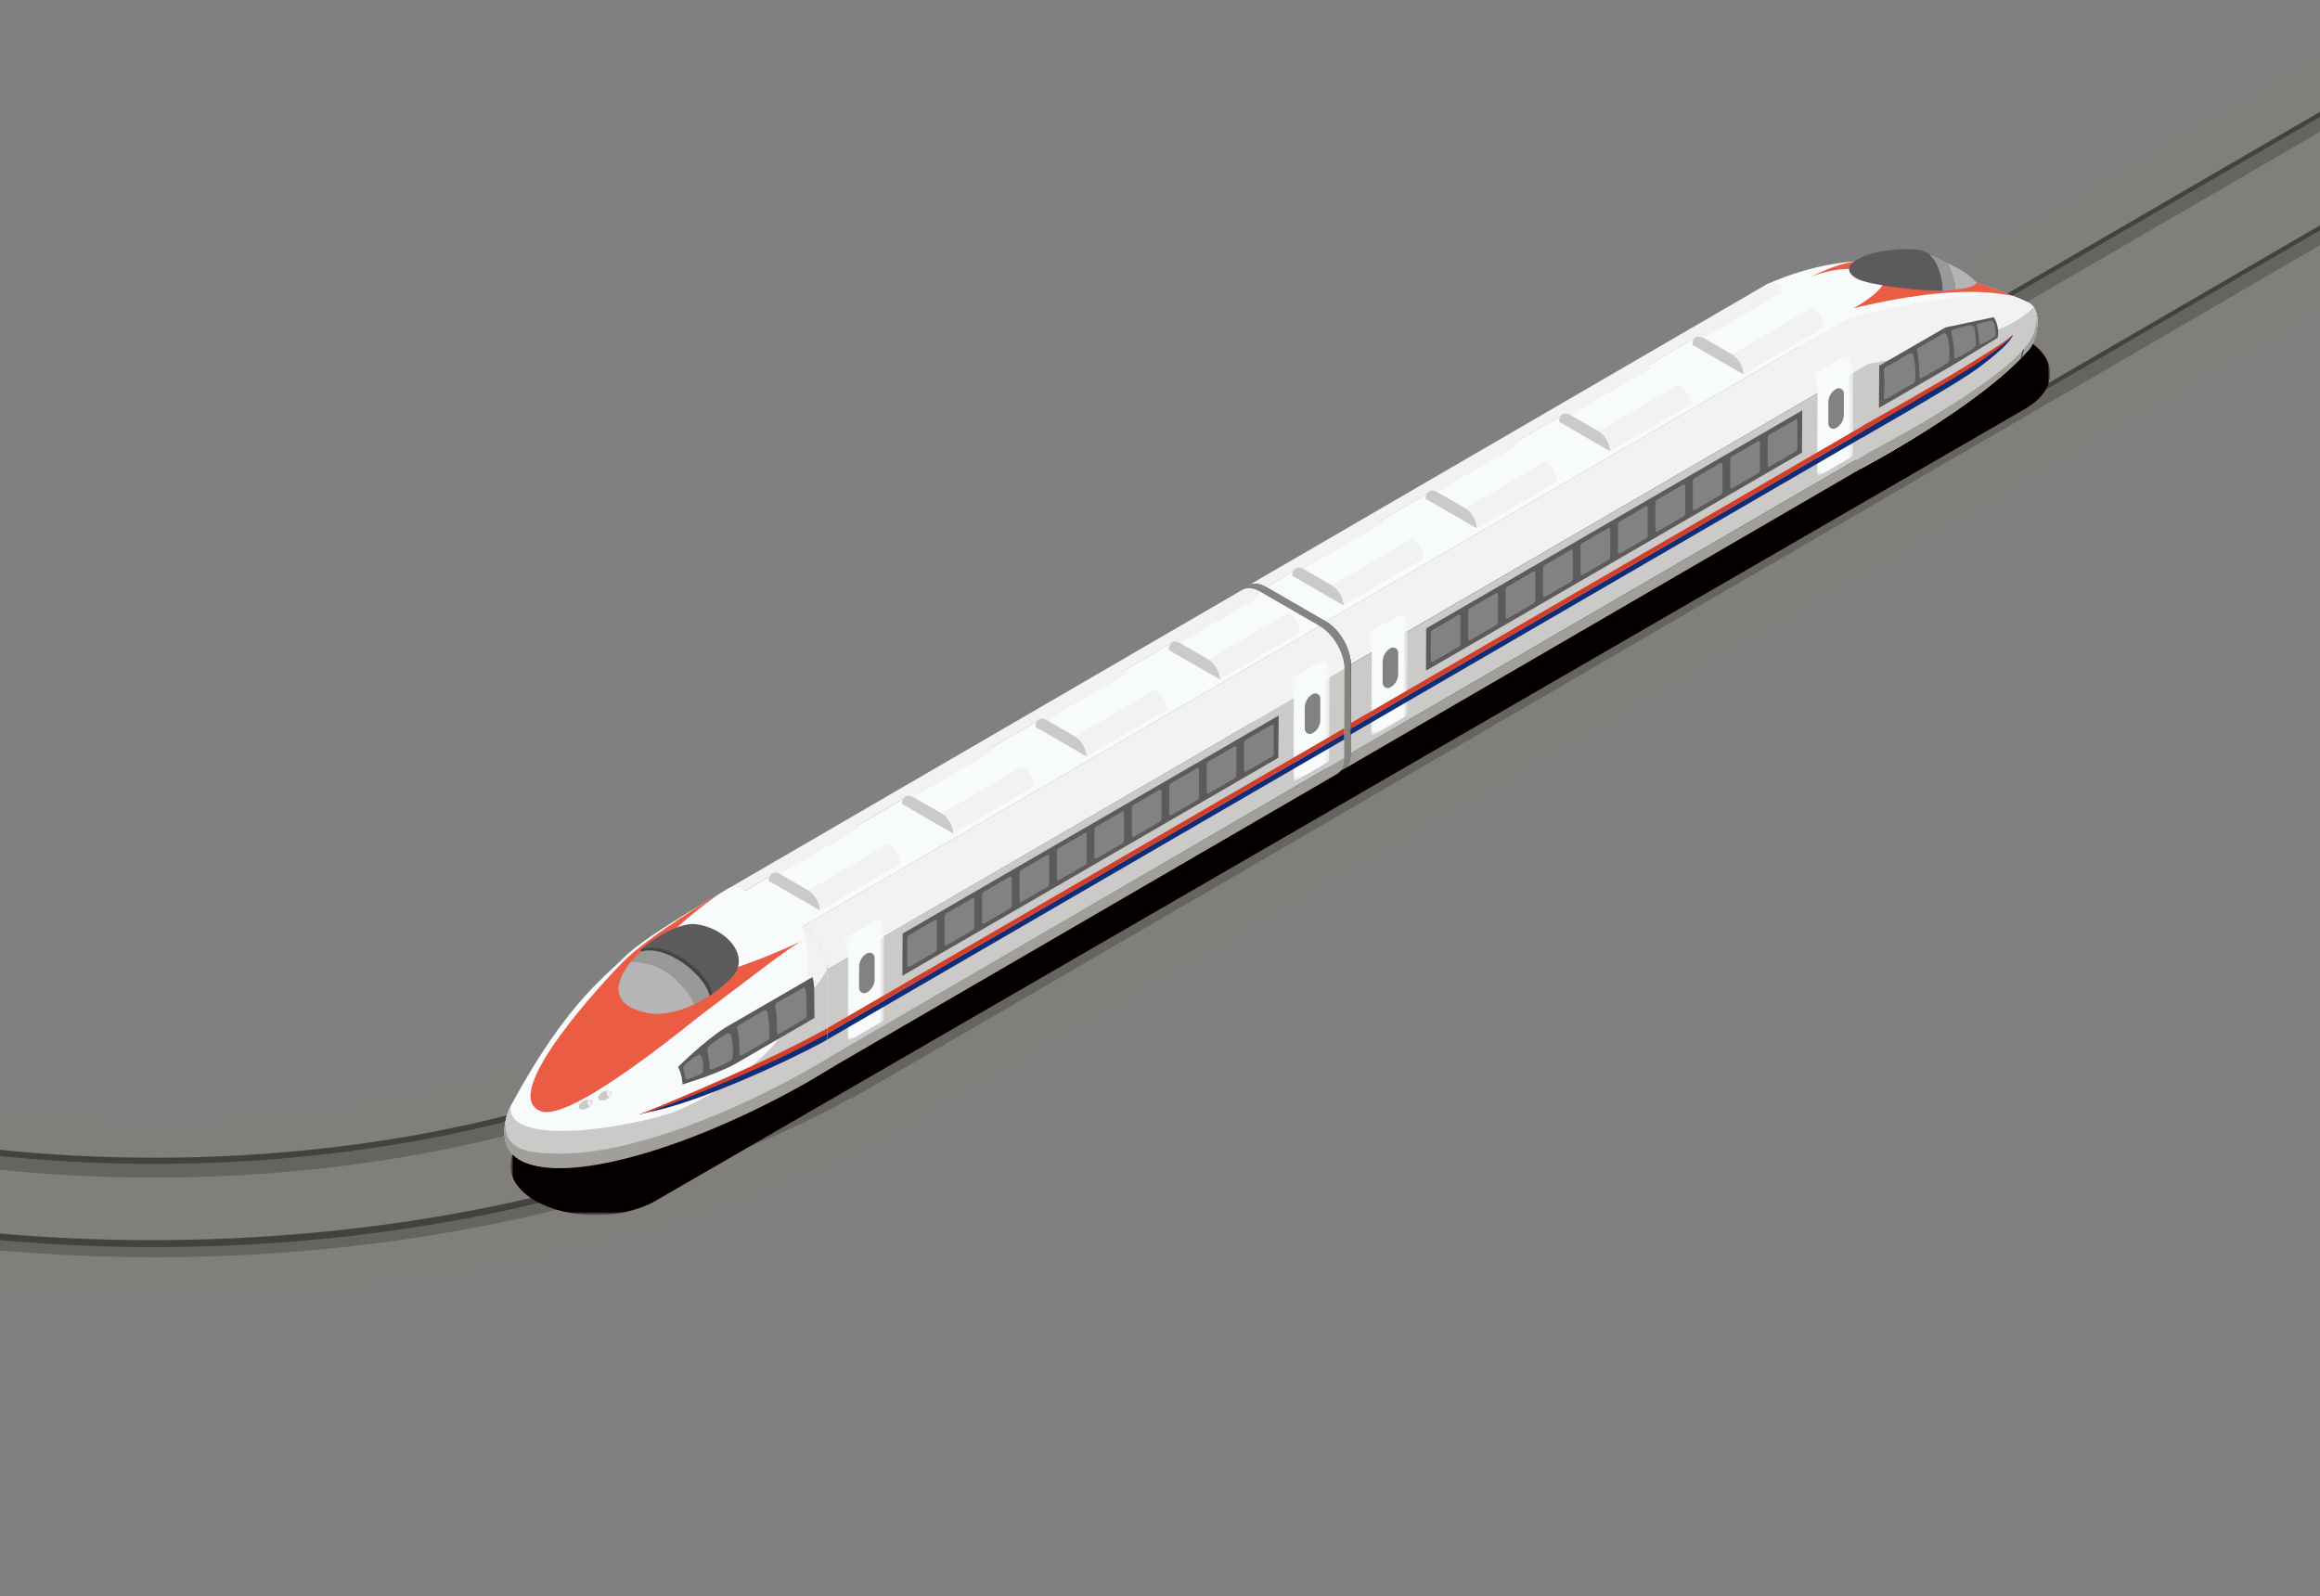 <svg width="558" height="384" viewBox="0 0 558 384" fill="none" xmlns="http://www.w3.org/2000/svg">
<rect x="0" y="0" width="558" height="384" fill="#808080" stroke="none"/>
<g clip-path="url(#clip0_1228_10452)">
<mask id="mask0_1228_10452" style="mask-type:luminance" maskUnits="userSpaceOnUse" x="-336" y="-352" width="1157" height="705">
<path d="M-336 -9.596L-285.211 196.841L-68.951 352.488H229.224L820.654 -27.603L332.442 -352L-336 -9.596Z" fill="white"/>
</mask>
<g mask="url(#mask0_1228_10452)">
<path d="M1260.44 -558.721L1179.99 -605.441L1126.1 -574.473C1161.7 -553.832 1191.05 -536.819 1210.77 -525.387C1225.47 -516.162 1270.33 -489.041 1271.76 -450.126C1272.9 -419.567 1253.76 -389.403 1226.43 -373.634C1226.43 -373.634 205.226 216.944 204.358 217.559C158.82 249.048 105.051 268.254 42.735 269.326C9.133 269.909 -23.98 262.987 -55.973 253.258C-87.446 243.687 -115.466 224.813 -143.707 208.445C-154.319 202.296 -170.055 193.166 -189.75 181.75L-202.9 236.166L-155.565 264.343C-101.149 295.958 -29.672 311.774 41.884 311.774C113.439 311.774 174.178 296.731 228.972 265.116L1256.72 -327.954C1366.28 -391.2 1369.29 -495.475 1260.46 -558.721" fill="#807F7C"/>
<path d="M-166.303 195.767C-221.286 163.884 -223.967 94.157 -169.756 62.842L774.722 -485.353C774.722 -485.353 818.132 -510.739 818.148 -510.755C851.844 -530.37 883.175 -555.189 920.782 -567.063C961.228 -579.835 1006.51 -584.881 1048.8 -582.137C1096.53 -579.031 1145.78 -561.576 1187.25 -538.822L1235.21 -572.109L1226.34 -577.265C1171.89 -608.88 1110.46 -627.707 1038.9 -627.707H1032.53C960.975 -627.707 889.719 -614.005 834.925 -582.374L-196.877 15.821C-306.434 79.067 -300.221 179.526 -191.374 242.771L-178.618 250.167L-128.853 217.479C-152.238 203.919 -165.956 195.972 -166.318 195.767" fill="#807F7C"/>
<path d="M187.627 242.281L187.296 244.126C104.766 292.093 -29.957 292.093 -113.039 244.126V242.975C-28.175 290.611 105.097 290.248 187.627 242.281Z" fill="#444240"/>
<path d="M210.445 259.578C115.064 315.019 -40.646 315.019 -136.658 259.578L-133.615 257.812C-39.148 312.354 115.253 311.534 209.105 256.992L210.445 259.578Z" fill="#444240"/>
<path d="M860.059 -578.687L-188.394 30.735L-191.469 28.953L856.984 -580.469L860.059 -578.687Z" fill="#656461"/>
<path d="M856.906 -581.555V-580.388L-193.407 30.106L-193.723 29.002L856.906 -581.555Z" fill="#444240"/>
<path d="M882.086 -564.206L-166.367 45.215L-169.441 43.449L879.012 -565.988L882.086 -564.206Z" fill="#656461"/>
<path d="M878.934 -567.062V-565.911L-171.38 44.582L-171.695 43.479L878.934 -567.062Z" fill="#444240"/>
<path d="M1231.26 -359.644L182.803 249.778L179.729 247.996L1228.18 -361.426L1231.26 -359.644Z" fill="#656461"/>
<path d="M1228.1 -362.52V-361.353L177.79 249.141L177.475 248.037L1228.1 -362.52Z" fill="#444240"/>
<path d="M1257.78 -347.699L204.831 264.246L201.756 262.464L1254.7 -349.465L1257.78 -347.699Z" fill="#656461"/>
<path d="M1250.15 -348.027L1250.13 -346.876L199.817 263.618L199.518 262.514L1250.15 -348.027Z" fill="#444240"/>
<path d="M187.14 247.286C104.61 295.252 -30.113 295.252 -113.195 247.286L-110.136 245.504C-27.385 291.846 103.411 291.058 184.049 245.504L187.124 247.286H187.14Z" fill="#656461"/>
<path d="M210.601 260.84C115.22 316.281 -40.49 316.281 -136.502 260.84L-133.459 259.074C-38.992 313.616 113.675 313.6 207.527 259.074L210.601 260.84Z" fill="#656461"/>
</g>
<mask id="mask1_1228_10452" style="mask-type:luminance" maskUnits="userSpaceOnUse" x="122" y="78" width="372" height="215">
<path d="M493.135 78.031H122.758V292.273H493.135V78.031Z" fill="white"/>
</mask>
<g mask="url(#mask1_1228_10452)">
<mask id="mask2_1228_10452" style="mask-type:luminance" maskUnits="userSpaceOnUse" x="122" y="78" width="372" height="215">
<path d="M493.135 78.035H122.758V292.276H493.135V78.035Z" fill="white"/>
</mask>
<g mask="url(#mask2_1228_10452)">
<path d="M128.797 271.981C120.787 276.617 120.74 284.17 128.702 288.805C136.713 293.457 149.721 293.441 157.747 288.805L487.048 98.358C495.122 93.707 495.153 86.185 487.143 81.534C479.165 76.898 466.172 76.882 458.098 81.534L128.781 271.997L128.797 271.981Z" fill="#050000"/>
</g>
</g>
<path d="M424.654 68.546C424.654 68.546 437.048 62.302 451.413 62.728C464.705 63.138 484.857 71.337 487.774 72.725C491.432 74.475 490.029 81.681 488.011 83.999C476.248 97.623 447.471 112.76 447.471 112.76L424.639 68.546H424.654Z" fill="#F8FBFC"/>
<path d="M487.759 72.741C491.417 74.491 490.013 81.697 488.011 84.015C476.248 97.638 447.471 112.776 447.471 112.776L443.34 77.219C443.34 77.219 450.12 74.554 463.57 72.472C468.663 71.684 475.728 70.265 484.132 71.18C485.472 71.59 487.238 72.504 487.759 72.741Z" fill="#F2F2F3"/>
<path d="M443.434 77.159C443.434 77.159 475.348 88.007 489.098 73.894C490.202 75.298 489.997 77.442 489.997 77.442C489.997 77.442 489.13 83.119 485.156 86.714C475.474 95.497 448.921 111.864 448.606 111.864C448.243 111.864 443.434 77.159 443.434 77.159Z" fill="#F2F2F3"/>
<path d="M449.269 87.55C449.269 87.55 472.669 83.608 483.328 78.026C485.883 76.686 487.633 75.408 489.1 73.894C490.203 75.314 489.998 77.458 489.998 77.458C489.998 77.458 489.131 83.135 485.157 86.73C475.476 95.497 448.922 111.88 448.607 111.88C448.244 111.88 449.269 87.566 449.269 87.566" fill="#CBCAC8"/>
<path d="M489.145 80.229C485.708 90.131 449.236 108.958 449.236 108.958L447.533 112.774C447.533 112.774 476.31 97.637 488.073 84.013C489.476 82.389 490.533 78.557 489.855 75.672C489.997 77.722 489.461 79.314 489.145 80.229Z" fill="#A19F9B"/>
<path d="M324.826 181.258L449.253 108.961C449.253 110.837 448.575 112.162 447.502 112.793L323.076 185.089C324.148 184.474 324.826 183.134 324.826 181.258Z" fill="#A19F9B"/>
<path d="M300.307 140.799L424.717 68.502C425.805 67.871 427.319 67.966 428.975 68.928L304.548 141.224C302.893 140.263 301.379 140.184 300.291 140.814" fill="#F2F2F3"/>
<path d="M324.889 159.832L449.3 87.519L449.237 108.964L324.826 181.261L324.889 159.832Z" fill="#CBCAC8"/>
<path d="M304.564 141.207L428.975 68.91L443.34 77.204L318.913 149.501L304.564 141.207Z" fill="#F8FBFC"/>
<path d="M448.276 83.033C447.692 81.725 446.888 80.463 445.958 79.391C445.169 78.492 444.286 77.735 443.34 77.199L318.914 149.496C319.86 150.032 320.743 150.789 321.532 151.688C322.462 152.744 323.266 154.006 323.849 155.33C324.512 156.812 324.89 158.373 324.89 159.824L449.316 87.512C449.316 86.077 448.938 84.516 448.291 83.033" fill="#F2F2F3"/>
<path d="M318.93 149.498C322.241 151.406 324.906 156.026 324.89 159.826L324.827 181.255C324.827 185.055 322.13 186.585 318.835 184.677L304.47 176.383C301.159 174.475 298.494 169.855 298.51 166.054L298.589 144.626C298.589 140.825 301.269 139.296 304.581 141.204L318.93 149.498Z" fill="#84837F"/>
<path d="M311.629 136.711L330.929 125.452C331.434 125.153 332.143 125.2 332.916 125.641L313.6 136.916C312.827 136.474 312.118 136.427 311.613 136.711" fill="#F2F2F3"/>
<path d="M313.615 136.903L332.931 125.645L339.633 129.524L320.332 140.782L313.615 136.903Z" fill="#F8FBFC"/>
<path d="M341.934 132.247C341.666 131.632 341.288 131.049 340.862 130.544C340.484 130.119 340.074 129.772 339.632 129.52L320.316 140.778C320.758 141.03 321.168 141.393 321.546 141.803C321.988 142.292 322.35 142.891 322.634 143.49C322.934 144.184 323.123 144.909 323.107 145.587L342.423 134.329C342.423 133.651 342.25 132.925 341.934 132.232" fill="#F2F2F3"/>
<path d="M310.809 138.506C310.809 136.74 312.07 136.015 313.615 136.914L320.332 140.793C321.878 141.676 323.123 143.852 323.123 145.618L310.824 138.506H310.809Z" fill="#CBCAC8"/>
<path d="M343.701 118.183L363.001 106.925C363.522 106.625 364.215 106.672 365.004 107.114L345.688 118.388C344.915 117.931 344.206 117.899 343.701 118.183Z" fill="#F2F2F3"/>
<path d="M345.688 118.391L365.003 107.117L371.721 110.996L352.405 122.27L345.688 118.391Z" fill="#F8FBFC"/>
<path d="M374.022 113.716C373.754 113.101 373.376 112.518 372.934 112.013C372.572 111.587 372.146 111.241 371.72 110.988L352.404 122.262C352.846 122.515 353.256 122.862 353.618 123.287C354.06 123.792 354.423 124.375 354.706 124.99C355.006 125.684 355.195 126.409 355.195 127.088L374.511 115.813C374.511 115.135 374.338 114.41 374.022 113.716Z" fill="#F2F2F3"/>
<path d="M342.881 119.979C342.881 118.213 344.142 117.488 345.688 118.386L352.405 122.265C353.95 123.148 355.196 125.309 355.196 127.09L342.881 119.979Z" fill="#CBCAC8"/>
<path d="M375.773 99.675L395.074 88.417C395.578 88.117 396.288 88.165 397.06 88.606L377.76 99.88C376.988 99.423 376.278 99.391 375.773 99.675Z" fill="#F2F2F3"/>
<path d="M377.76 99.86L397.076 88.602L403.793 92.481L384.477 103.739L377.76 99.86Z" fill="#F8FBFC"/>
<path d="M406.095 95.212C405.811 94.597 405.448 94.014 405.007 93.509C404.644 93.084 404.218 92.737 403.777 92.484L384.461 103.743C384.902 103.995 385.312 104.358 385.691 104.768C386.132 105.272 386.495 105.856 386.779 106.455C387.094 107.149 387.268 107.89 387.268 108.552L406.568 97.278C406.568 96.616 406.394 95.875 406.095 95.181" fill="#F2F2F3"/>
<path d="M374.969 101.473C374.969 99.707 376.23 98.982 377.775 99.865L384.493 103.744C386.038 104.627 387.284 106.803 387.284 108.569L374.984 101.457L374.969 101.473Z" fill="#CBCAC8"/>
<path d="M407.846 81.16L427.146 69.901C427.65 69.602 428.36 69.649 429.133 70.091L409.833 81.349C409.044 80.907 408.35 80.86 407.846 81.16Z" fill="#F2F2F3"/>
<path d="M409.848 81.344L429.148 70.07L435.865 73.949L416.549 85.224L409.848 81.344Z" fill="#F8FBFC"/>
<path d="M438.169 76.685C437.901 76.07 437.522 75.471 437.097 74.982C436.718 74.556 436.308 74.209 435.867 73.957L416.551 85.231C416.992 85.484 417.402 85.83 417.765 86.256C418.206 86.761 418.569 87.344 418.853 87.959C419.153 88.653 419.342 89.378 419.326 90.056L438.642 78.782C438.642 78.104 438.468 77.379 438.153 76.685" fill="#F2F2F3"/>
<path d="M407.041 82.944C407.041 81.178 408.302 80.453 409.848 81.351L416.549 85.23C418.094 86.113 419.34 88.273 419.34 90.055L407.041 82.944Z" fill="#CBCAC8"/>
<path d="M343.024 151.156L433.47 98.711L433.407 108.881L342.977 161.326L343.024 151.156Z" fill="#5C5A5A"/>
<path d="M380.598 130.625C380.314 130.783 380.141 131.083 380.141 131.414V138.068C380.141 138.305 380.393 138.446 380.598 138.336L386.826 134.725C387.11 134.568 387.284 134.268 387.284 133.937V127.283C387.284 127.046 387.031 126.904 386.826 127.015L380.598 130.625Z" fill="#828282"/>
<path d="M389.602 125.411C389.318 125.568 389.145 125.884 389.145 126.199V132.853C389.145 133.09 389.397 133.232 389.602 133.121L395.846 129.51C396.13 129.353 396.303 129.053 396.303 128.722V122.068C396.303 121.831 396.051 121.689 395.846 121.8L389.602 125.411Z" fill="#828282"/>
<path d="M407.61 114.969C407.326 115.127 407.152 115.427 407.152 115.758V122.412C407.152 122.648 407.405 122.79 407.61 122.664L413.838 119.053C414.122 118.896 414.295 118.596 414.295 118.265V111.611C414.295 111.374 414.043 111.232 413.838 111.343L407.61 114.954V114.969Z" fill="#828282"/>
<path d="M398.606 120.188C398.322 120.346 398.148 120.645 398.148 120.977V127.631C398.148 127.851 398.401 128.009 398.606 127.883L404.85 124.272C405.134 124.114 405.307 123.799 405.307 123.484V116.83C405.307 116.593 405.055 116.451 404.85 116.562L398.606 120.172V120.188Z" fill="#828282"/>
<path d="M371.594 135.845C371.31 136.003 371.137 136.318 371.137 136.634V143.288C371.137 143.524 371.389 143.666 371.594 143.556L377.838 139.945C378.122 139.787 378.295 139.488 378.295 139.157V132.503C378.295 132.266 378.043 132.124 377.838 132.25L371.594 135.861V135.845Z" fill="#828282"/>
<path d="M353.588 146.282C353.304 146.439 353.131 146.739 353.131 147.07V153.724C353.131 153.961 353.383 154.103 353.588 153.992L359.817 150.381C360.1 150.224 360.274 149.924 360.274 149.593V142.939C360.274 142.702 360.022 142.561 359.817 142.671L353.588 146.282Z" fill="#828282"/>
<path d="M362.592 141.067C362.308 141.225 362.135 141.524 362.135 141.855V148.509C362.135 148.746 362.387 148.888 362.592 148.778L368.82 145.167C369.104 145.009 369.278 144.709 369.278 144.378V137.724C369.278 137.488 369.025 137.346 368.82 137.456L362.592 141.067Z" fill="#828282"/>
<path d="M344.584 151.504C344.3 151.662 344.127 151.962 344.127 152.293V158.947C344.127 159.184 344.379 159.325 344.584 159.215L350.813 155.604C351.096 155.446 351.27 155.147 351.27 154.816V148.162C351.27 147.925 351.018 147.783 350.813 147.894L344.584 151.504Z" fill="#828282"/>
<path d="M416.613 109.751C416.33 109.908 416.156 110.208 416.156 110.539V117.193C416.156 117.43 416.409 117.571 416.613 117.461L422.842 113.85C423.126 113.693 423.299 113.393 423.299 113.062V106.408C423.299 106.171 423.047 106.029 422.842 106.14L416.613 109.751Z" fill="#828282"/>
<path d="M425.615 104.528C425.332 104.686 425.158 105.001 425.158 105.316V111.97C425.158 112.207 425.411 112.349 425.615 112.238L431.844 108.628C432.128 108.47 432.301 108.17 432.301 107.839V101.185C432.301 100.949 432.049 100.807 431.844 100.917L425.615 104.528Z" fill="#828282"/>
<mask id="mask3_1228_10452" style="mask-type:luminance" maskUnits="userSpaceOnUse" x="329" y="147" width="10" height="30">
<path d="M338.561 147.738H329.068V176.783H338.561V147.738Z" fill="white"/>
</mask>
<g mask="url(#mask3_1228_10452)">
<mask id="mask4_1228_10452" style="mask-type:luminance" maskUnits="userSpaceOnUse" x="329" y="147" width="10" height="30">
<path d="M338.561 147.711H329.068V176.756H338.561V147.711Z" fill="white"/>
</mask>
<g mask="url(#mask4_1228_10452)">
<path d="M330.235 176.771C330.124 176.771 330.03 176.724 329.951 176.661C329.872 176.582 329.841 176.487 329.841 176.377L329.904 156.951C329.904 155.768 329.651 154.444 329.131 153.135C328.973 152.725 329.131 152.268 329.509 152.047L336.81 147.837C336.92 147.774 337.047 147.742 337.173 147.742C337.457 147.742 337.709 147.916 337.803 148.168C338.324 149.508 338.592 150.848 338.576 152.063L338.513 171.489C338.513 171.852 338.324 172.167 338.008 172.356L330.44 176.74C330.44 176.74 330.298 176.787 330.235 176.787" fill="#F8FBFC"/>
</g>
</g>
<mask id="mask5_1228_10452" style="mask-type:luminance" maskUnits="userSpaceOnUse" x="436" y="85" width="10" height="30">
<path d="M445.768 85.371H436.26V114.416H445.768V85.371Z" fill="white"/>
</mask>
<g mask="url(#mask5_1228_10452)">
<mask id="mask6_1228_10452" style="mask-type:luminance" maskUnits="userSpaceOnUse" x="436" y="85" width="10" height="30">
<path d="M445.752 85.367H436.26V114.412H445.752V85.367Z" fill="white"/>
</mask>
<g mask="url(#mask6_1228_10452)">
<path d="M437.426 114.412C437.316 114.412 437.221 114.365 437.142 114.302C437.064 114.223 437.032 114.128 437.032 114.018L437.095 94.591C437.095 93.409 436.843 92.084 436.322 90.775C436.165 90.366 436.322 89.908 436.701 89.688L443.986 85.477C444.096 85.414 444.222 85.383 444.348 85.383C444.632 85.383 444.885 85.556 444.979 85.809C445.499 87.149 445.768 88.489 445.752 89.703L445.704 109.13C445.704 109.492 445.499 109.823 445.2 109.997L437.631 114.38C437.631 114.38 437.505 114.428 437.426 114.428" fill="#F8FBFC"/>
</g>
</g>
<path d="M449.237 103.031L324.826 175.265V176.7L449.237 104.466V101.738V101.754V103.031Z" fill="#122D78"/>
<path d="M449.237 101.75L324.826 173.968V175.261L449.237 103.027V101.75Z" fill="#D23E27"/>
<path d="M447.977 103.758V105.208C447.977 105.208 467.419 94.171 473.679 89.992C476.501 88.116 483.628 82.77 484.117 80.516C480.348 84.678 447.977 103.758 447.977 103.758Z" fill="#122D78"/>
<path d="M484.115 80.512C483.09 81.742 478.407 84.564 473.078 87.891C466.928 91.739 447.959 102.461 447.959 102.461V103.738C447.959 103.738 467.417 92.559 473.85 88.522C477.098 86.488 484.005 81.584 484.099 80.496" fill="#D23E27"/>
<path d="M453.037 67.882C452.422 70.546 445.799 74.141 445.799 74.141C461.031 70.483 471.958 69.695 479.606 70.499C481.167 70.657 483.374 71.035 484.163 71.161C477.004 68.307 461.946 63.041 451.428 62.725C449.725 62.678 448.054 62.725 446.414 62.836C445.121 63.183 442.078 63.246 435.455 66.651C446.051 62.315 453.415 66.32 453.052 67.897" fill="#EB5C44"/>
<path d="M480.443 81.272L469.515 87.926L451.918 98.128L451.981 87.973L467.907 78.765L479.528 76.289C479.528 76.289 480.033 77.093 480.222 77.677C480.931 79.931 480.443 81.272 480.443 81.272Z" fill="#5C5A5A"/>
<path d="M461.551 83.564C461.267 83.722 461.094 84.022 461.094 84.353C461.094 84.353 461.33 85.535 461.488 86.97C461.646 88.531 461.677 90.707 461.677 90.707C461.677 90.944 461.929 91.086 462.134 90.975L468.363 87.365C468.647 87.207 468.773 86.97 468.82 86.576C468.82 86.576 468.946 84.779 468.82 83.344C468.647 81.388 468.174 79.843 467.511 80.143L461.551 83.58V83.564Z" fill="#828282"/>
<path d="M453.541 88.326C453.257 88.484 453.084 88.784 453.084 89.115C453.084 89.115 453.21 89.982 453.226 91.496C453.257 93.183 453.084 95.769 453.084 95.769C453.084 96.005 453.336 96.147 453.541 96.037L460.164 92.205C460.448 92.048 460.621 91.732 460.621 91.417C460.621 91.417 460.984 87.506 460.054 85.299C459.896 84.889 459.47 84.873 459.265 84.999L453.541 88.326Z" fill="#828282"/>
<path d="M470.145 79.156C469.073 79.55 469.278 79.834 469.53 80.954C470.098 83.461 470.019 85.952 470.019 85.952C470.019 86.173 470.255 86.299 470.46 86.204C472.352 85.337 474.733 83.76 474.733 83.76C475.001 83.618 475.096 83.366 475.175 83.003C475.175 83.003 475.38 81.821 474.891 78.935C474.781 78.304 474.118 78.241 473.582 78.304C472.904 78.399 471.596 78.651 470.145 79.172" fill="#828282"/>
<path d="M476.264 77.711C475.522 77.869 475.444 77.995 475.522 78.421C475.664 79.288 475.869 80.013 476.043 82.568C476.059 82.867 476.327 82.852 476.484 82.788C478.219 82.095 479.638 81.038 479.638 81.038C479.89 80.865 480.016 80.565 479.985 80.266C479.985 80.266 480.016 79.43 479.669 78.058C479.354 76.812 478.739 77.207 478.298 77.285C477.793 77.364 477.699 77.412 476.279 77.711" fill="#828282"/>
<path d="M486.323 85.928C486.481 85.439 486.638 84.746 486.78 83.941L486.528 84.178C486.37 84.982 486.197 85.707 486.023 86.212C486.023 86.212 486.228 86.039 486.307 85.912" fill="#003974"/>
<path d="M471.66 64.951C469.941 63.958 465.021 61.608 463.965 61.324C465.479 62.349 467.245 66.969 467.292 69.886C468.238 69.855 469.184 69.713 470.146 69.65C475.349 69.24 475.413 67.978 475.413 67.978C475.413 67.978 473.962 66.307 471.644 64.951" fill="#B5B5B6"/>
<path d="M462.261 60.269C459.549 59.67 456.584 59.953 453.778 60.269C447.849 60.963 441.4 64.179 446.714 67.081C449.441 68.563 462.119 70.108 467.291 69.887C467.228 66.97 466.14 61.294 462.261 60.269Z" fill="#5C5A5A"/>
<path d="M464.359 61.473C466.567 63.57 467.261 67.591 467.292 69.893C468.238 69.861 469.2 69.735 470.146 69.656C470.241 69.656 470.335 69.656 470.43 69.625C470.257 67.622 469.437 65.036 468.459 63.318C466.882 62.545 465.211 61.788 464.359 61.473Z" fill="#999999"/>
<path d="M198.887 254.656L323.313 182.359C323.313 184.252 322.651 185.576 321.563 186.191L197.137 258.488C198.209 257.873 198.871 256.533 198.887 254.656Z" fill="#A19F9B"/>
<path d="M174.383 214.184L298.793 141.887C299.881 141.256 301.379 141.335 303.051 142.297L178.625 214.594C176.969 213.632 175.455 213.553 174.367 214.168" fill="#F2F2F3"/>
<path d="M198.698 233.353L323.376 160.914L323.313 182.343L198.43 254.987L198.698 233.353Z" fill="#CBCAC8"/>
<path d="M178.641 214.606L303.051 142.293L317.416 150.587L192.99 222.9L178.641 214.606Z" fill="#F8FBFC"/>
<path d="M322.336 156.428C321.753 155.119 320.949 153.858 320.018 152.801C319.23 151.902 318.347 151.146 317.401 150.594L192.975 222.906C193.921 223.442 194.804 224.215 195.592 225.114C196.522 226.17 197.327 227.432 197.91 228.756C198.572 230.238 198.951 231.8 198.951 233.234L323.377 160.922C323.377 159.487 322.998 157.926 322.336 156.444" fill="#F2F2F3"/>
<path d="M192.99 222.904C196.301 224.812 198.966 229.432 198.95 233.232L198.887 254.661C198.887 258.461 196.191 259.991 192.895 258.083L178.531 249.789C175.219 247.881 172.555 243.261 172.57 239.461L172.649 218.032C172.649 214.232 175.346 212.702 178.641 214.61L192.99 222.904Z" fill="#CBCAC8"/>
<path d="M185.705 210.109L205.005 198.835C205.51 198.535 206.219 198.583 206.992 199.024L187.676 210.298C186.904 209.857 186.194 209.81 185.689 210.109" fill="#F2F2F3"/>
<path d="M187.691 210.302L206.992 199.027L213.709 202.906L194.393 214.18L187.691 210.302Z" fill="#F8FBFC"/>
<path d="M216.011 205.65C215.743 205.035 215.364 204.436 214.923 203.947C214.56 203.521 214.15 203.174 213.709 202.922L194.393 214.18C194.834 214.433 195.244 214.795 195.622 215.205C196.064 215.71 196.427 216.293 196.71 216.908C197.026 217.602 197.199 218.327 197.199 219.005L216.515 207.747C216.515 207.069 216.342 206.344 216.026 205.65" fill="#F2F2F3"/>
<path d="M184.885 211.897C184.885 210.131 186.146 209.406 187.691 210.304L194.409 214.183C195.954 215.066 197.2 217.242 197.2 219.008L184.901 211.897H184.885Z" fill="#CBCAC8"/>
<path d="M217.777 191.586L237.093 180.327C237.598 180.028 238.307 180.075 239.08 180.516L219.764 191.79C218.991 191.333 218.282 191.302 217.777 191.586Z" fill="#F2F2F3"/>
<path d="M219.764 191.794L239.064 180.52L245.781 184.399L226.465 195.673L219.764 191.794Z" fill="#F8FBFC"/>
<path d="M248.083 187.122C247.815 186.507 247.436 185.924 246.995 185.419C246.632 185.009 246.222 184.647 245.781 184.395L226.465 195.669C226.906 195.921 227.316 196.268 227.695 196.694C228.136 197.198 228.499 197.782 228.783 198.397C229.082 199.09 229.272 199.816 229.272 200.494L248.572 189.22C248.572 188.542 248.398 187.816 248.083 187.122Z" fill="#F2F2F3"/>
<path d="M216.957 193.381C216.957 191.615 218.218 190.89 219.764 191.789L226.481 195.668C228.026 196.551 229.272 198.711 229.272 200.493L216.957 193.381Z" fill="#CBCAC8"/>
<path d="M249.85 173.07L269.15 161.812C269.654 161.512 270.364 161.559 271.137 162.001L251.836 173.275C251.064 172.818 250.354 172.786 249.85 173.07Z" fill="#F2F2F3"/>
<path d="M251.836 173.266L271.136 161.992L277.853 165.887L258.537 177.145L251.836 173.266Z" fill="#F8FBFC"/>
<path d="M280.155 168.591C279.887 167.976 279.509 167.393 279.083 166.888C278.72 166.462 278.295 166.116 277.853 165.863L258.537 177.122C258.979 177.374 259.389 177.737 259.767 178.147C260.209 178.651 260.571 179.235 260.855 179.85C261.17 180.543 261.344 181.269 261.344 181.947L280.66 170.688C280.66 170.01 280.486 169.285 280.171 168.591" fill="#F2F2F3"/>
<path d="M249.029 174.854C249.029 173.088 250.291 172.363 251.836 173.261L258.538 177.14C260.083 178.039 261.329 180.199 261.329 181.965L249.014 174.854H249.029Z" fill="#CBCAC8"/>
<path d="M281.922 154.543L301.222 143.284C301.727 142.985 302.436 143.032 303.209 143.473L283.893 154.732C283.12 154.29 282.411 154.243 281.906 154.543" fill="#F2F2F3"/>
<path d="M283.908 154.751L303.224 143.477L309.941 147.356L290.625 158.614L283.908 154.751Z" fill="#F8FBFC"/>
<path d="M312.243 150.087C311.975 149.472 311.597 148.889 311.155 148.384C310.792 147.974 310.367 147.612 309.941 147.359L290.625 158.634C291.067 158.886 291.477 159.249 291.839 159.658C292.281 160.147 292.643 160.747 292.927 161.361C293.227 162.055 293.416 162.781 293.416 163.459L312.716 152.184C312.716 151.522 312.543 150.781 312.243 150.087Z" fill="#F2F2F3"/>
<path d="M281.102 156.344C281.102 154.578 282.363 153.853 283.908 154.736L290.626 158.615C292.171 159.513 293.417 161.674 293.417 163.44L281.102 156.344Z" fill="#CBCAC8"/>
<path d="M217.098 224.558L307.544 172.113L307.465 182.268L217.035 234.713L217.098 224.558Z" fill="#5C5A5A"/>
<path d="M254.674 204.024C254.39 204.182 254.217 204.497 254.217 204.812V211.467C254.217 211.687 254.469 211.845 254.674 211.719L260.902 208.108C261.186 207.95 261.36 207.651 261.36 207.32V200.665C261.36 200.429 261.107 200.287 260.902 200.397L254.674 204.008V204.024Z" fill="#828282"/>
<path d="M263.678 198.805C263.394 198.963 263.221 199.278 263.221 199.594V206.248C263.221 206.484 263.473 206.626 263.678 206.516L269.906 202.905C270.19 202.747 270.364 202.448 270.364 202.117V195.462C270.364 195.226 270.111 195.084 269.906 195.194L263.678 198.805Z" fill="#828282"/>
<path d="M281.67 188.372C281.386 188.529 281.213 188.829 281.213 189.16V195.814C281.213 196.051 281.465 196.193 281.67 196.082L287.914 192.471C288.198 192.314 288.372 192.014 288.372 191.683V185.029C288.372 184.792 288.119 184.65 287.914 184.761L281.67 188.372Z" fill="#828282"/>
<path d="M272.682 193.586C272.398 193.744 272.225 194.044 272.225 194.375V201.029C272.225 201.266 272.477 201.407 272.682 201.297L278.91 197.686C279.194 197.529 279.368 197.229 279.368 196.898V190.244C279.368 190.007 279.115 189.865 278.91 189.976L272.682 193.586Z" fill="#828282"/>
<path d="M245.67 209.239C245.386 209.396 245.213 209.696 245.213 210.027V216.681C245.213 216.918 245.465 217.06 245.67 216.949L251.899 213.339C252.182 213.181 252.356 212.881 252.356 212.55V205.896C252.356 205.659 252.104 205.518 251.899 205.628L245.67 209.239Z" fill="#828282"/>
<path d="M227.649 219.684C227.365 219.842 227.191 220.141 227.191 220.472V227.127C227.191 227.363 227.444 227.505 227.649 227.395L233.893 223.784C234.177 223.626 234.35 223.327 234.35 222.995V216.341C234.35 216.105 234.098 215.963 233.893 216.073L227.649 219.684Z" fill="#828282"/>
<path d="M236.666 214.465C236.382 214.623 236.209 214.938 236.209 215.254V221.908C236.209 222.144 236.461 222.286 236.666 222.176L242.895 218.565C243.178 218.407 243.352 218.108 243.352 217.777V211.123C243.352 210.886 243.1 210.744 242.895 210.854L236.666 214.465Z" fill="#828282"/>
<path d="M218.66 224.899C218.377 225.057 218.203 225.356 218.203 225.687V232.342C218.203 232.578 218.455 232.72 218.66 232.61L224.889 228.999C225.173 228.841 225.346 228.541 225.346 228.21V221.556C225.346 221.32 225.094 221.178 224.889 221.288L218.66 224.899Z" fill="#828282"/>
<path d="M290.688 183.153C290.404 183.311 290.23 183.626 290.23 183.941V190.595C290.23 190.832 290.483 190.974 290.688 190.863L296.916 187.253C297.2 187.095 297.373 186.78 297.373 186.464V179.81C297.373 179.573 297.121 179.432 296.916 179.542L290.688 183.153Z" fill="#828282"/>
<path d="M299.676 177.93C299.392 178.088 299.219 178.387 299.219 178.719V185.373C299.219 185.609 299.471 185.751 299.676 185.641L305.904 182.03C306.188 181.872 306.362 181.573 306.362 181.242V174.587C306.362 174.351 306.109 174.209 305.904 174.319L299.676 177.93Z" fill="#828282"/>
<path d="M204.059 230.345L212.542 225.441L212.479 244.868C212.479 245.183 212.306 245.498 212.022 245.656L204.453 250.04C204.248 250.166 204.012 250.008 204.012 249.772L204.075 230.345H204.059Z" fill="#CBCAC8"/>
<path d="M203.633 225.52C203.286 225.71 203.16 226.135 203.286 226.498C203.791 227.791 204.074 229.116 204.059 230.361L212.542 225.457C212.542 224.212 212.258 222.887 211.769 221.61C211.643 221.263 211.233 221.137 210.918 221.326L203.633 225.552V225.52Z" fill="#F2F2F3"/>
<mask id="mask7_1228_10452" style="mask-type:luminance" maskUnits="userSpaceOnUse" x="203" y="221" width="10" height="30">
<path d="M212.637 221.121H203.145V250.166H212.637V221.121Z" fill="white"/>
</mask>
<g mask="url(#mask7_1228_10452)">
<mask id="mask8_1228_10452" style="mask-type:luminance" maskUnits="userSpaceOnUse" x="203" y="221" width="10" height="30">
<path d="M212.637 221.125H203.145V250.17H212.637V221.125Z" fill="white"/>
</mask>
<g mask="url(#mask8_1228_10452)">
<path d="M204.311 250.17C204.2 250.17 204.106 250.122 204.027 250.059C203.948 249.98 203.917 249.886 203.917 249.775L203.98 230.349C203.98 229.167 203.727 227.842 203.223 226.533C203.065 226.123 203.223 225.666 203.601 225.445L210.886 221.235C210.996 221.172 211.123 221.141 211.249 221.141C211.548 221.141 211.785 221.314 211.879 221.566C212.4 222.907 212.668 224.247 212.668 225.461L212.605 244.887C212.605 245.25 212.416 245.581 212.1 245.755L204.532 250.138C204.532 250.138 204.405 250.185 204.327 250.185" fill="#F8FBFC"/>
</g>
</g>
<path d="M310.81 163.153C310.479 163.358 310.337 163.768 310.479 164.131C310.967 165.424 311.251 166.749 311.251 167.994L319.734 163.09C319.734 161.845 319.451 160.52 318.962 159.227C318.836 158.88 318.426 158.754 318.11 158.943L310.81 163.153Z" fill="#F2F2F3"/>
<mask id="mask9_1228_10452" style="mask-type:luminance" maskUnits="userSpaceOnUse" x="310" y="158" width="10" height="30">
<path d="M319.844 158.754H310.336V187.799H319.844V158.754Z" fill="white"/>
</mask>
<g mask="url(#mask9_1228_10452)">
<mask id="mask10_1228_10452" style="mask-type:luminance" maskUnits="userSpaceOnUse" x="310" y="158" width="10" height="30">
<path d="M319.844 158.75H310.336V187.795H319.844V158.75Z" fill="white"/>
</mask>
<g mask="url(#mask10_1228_10452)">
<path d="M311.487 187.814C311.392 187.814 311.282 187.767 311.203 187.688C311.124 187.609 311.093 187.515 311.093 187.404L311.156 167.978C311.156 166.795 310.888 165.471 310.383 164.162C310.225 163.752 310.383 163.295 310.761 163.074L318.062 158.864C318.172 158.801 318.299 158.77 318.409 158.77C318.693 158.77 318.945 158.943 319.04 159.195C319.56 160.536 319.828 161.876 319.828 163.09L319.765 182.516C319.765 182.879 319.576 183.21 319.26 183.384L311.692 187.767C311.692 187.767 311.566 187.83 311.487 187.83" fill="#F8FBFC"/>
</g>
</g>
<path d="M323.313 176.438L198.887 248.655V250.106L323.313 177.872V175.145V175.16V176.438Z" fill="#122D78"/>
<path d="M323.313 175.156L198.887 247.374V248.651L323.313 176.433V175.156Z" fill="#D23E27"/>
<path d="M196.852 233.386C196.852 232.866 196.852 231.005 196.505 228.814C195.89 225.14 192.878 222.711 192.232 222.223L192.2 222.144L179.113 214.433C177.016 213.187 176.432 212.919 174.351 214.197C168.564 217.76 154.846 225.439 149.8 230.58C145.353 235.089 135.971 241.728 123.025 265.664C120.976 269.464 119.336 277.301 126.92 279.839C138.541 283.718 166.687 275.598 193.446 260.492C195.575 259.293 196.946 257.291 196.946 254.847L196.868 233.402L196.852 233.386Z" fill="#F8FBFC"/>
<path d="M198.997 233.215C198.997 232.694 199.029 230.771 197.641 228.074C196.522 225.867 194.945 224.054 193.037 222.887C193.084 223.675 203.665 248.431 163.929 266.738C157.764 269.576 134.269 274.559 125.66 270.522C124.856 270.144 122.758 269.166 122.758 266.249C122.38 266.99 121.781 268.504 121.513 270.128C121.339 271.5 121.166 273.723 122.348 275.237C123.689 276.94 126.953 277.98 128.955 278.927C137.58 282.963 159.167 275.899 166.042 273.171C181.873 266.896 189.489 262.575 195.355 259.185C197.468 257.971 198.981 256.378 198.966 253.934L198.997 233.215Z" fill="#F2F2F3"/>
<path d="M198.997 233.217C198.997 232.697 196.601 238.342 192.895 239.919C190.104 248.197 182.52 258.163 163.929 266.74C157.764 269.579 134.269 274.561 125.66 270.525C124.856 270.146 122.758 269.169 122.758 266.252C122.38 266.993 121.781 268.506 121.513 270.131C121.339 271.502 121.166 273.726 122.348 275.239C123.689 276.942 126.953 277.983 128.955 278.929C137.58 282.966 159.167 275.902 166.042 273.174C181.873 266.898 189.489 262.578 195.355 259.187C197.468 257.973 198.981 256.381 198.966 253.937L198.997 233.217Z" fill="#CBCAC8"/>
<path d="M182.378 256.517C180.943 257.416 166.626 263.613 155.367 267.602C167.509 265.679 191.681 254.199 198.682 250.242C198.793 250.178 198.887 250.115 198.982 250.052V248.586C198.871 248.665 187.566 254.688 182.362 256.533" fill="#122D78"/>
<path d="M198.698 247.498C195.513 249.296 187.203 253.474 184.066 254.909C182.016 255.855 169.37 261.847 153.602 268.123C156.471 267.776 174.116 260.649 184.302 256.013C192.312 252.37 198.982 248.602 199.029 248.57L198.998 247.293C198.903 247.372 198.809 247.435 198.698 247.498Z" fill="#D23E27"/>
<path d="M194.33 257.338C174.115 268.754 153.553 276.055 139.709 277.269C135.231 277.663 128.987 277.585 126.149 276.638C122.743 275.503 121.528 273.516 121.513 270.095C120.504 275.866 123.294 279.051 128.608 280.376C140.687 283.371 167.193 275.582 193.951 260.46C196.08 259.262 200.511 256.487 200.511 256.487L199.265 254.5C199.265 254.5 196.332 256.203 194.33 257.338Z" fill="#A19F9B"/>
<path d="M172.98 215.027C172.98 215.027 156.187 224.914 149.817 231.395C145.702 235.589 119.527 263.388 130.107 267.299C137.218 269.916 164.434 247.32 169.133 243.757C183.135 233.176 189.08 228.493 192.628 226.459C193.195 226.128 165.948 239.405 157.906 234.974C150.085 230.669 172.98 215.043 172.98 215.043" fill="#EB5C44"/>
<path d="M167.366 222.298C164.228 221.888 158.347 224.663 154.152 228.416C163.093 229.378 170.425 234.297 171.135 239.217C172.853 238.035 174.525 236.647 176.07 235.039C180.532 230.387 175.203 223.339 167.366 222.314" fill="#5C5A5A"/>
<path d="M166.941 241.599C168.329 240.937 169.748 240.133 171.12 239.203C170.426 234.299 160.729 226.478 154.595 228.449C153.507 229.411 152.498 230.451 151.662 231.492C157.433 230.641 165.443 236.979 166.957 241.599" fill="#999999"/>
<path d="M156.203 243.764C159.025 244.237 162.92 243.496 166.941 241.604C165.427 236.984 157.401 230.661 151.646 231.497C147.546 236.543 146.789 242.093 156.203 243.749" fill="#B5B5B6"/>
<path d="M163.078 256.661C163.078 256.661 169.149 250.559 174.4 247.216C175.109 246.774 177.301 245.529 177.301 245.529L195.387 235.043C195.387 235.043 195.797 235.958 195.828 238.086C195.828 240.041 195.892 244.866 195.892 244.866L177.853 255.321C177.853 255.321 176.891 255.888 176.56 256.062C172.113 258.474 164.15 260.855 164.15 260.855C164.15 260.855 164.182 259.957 163.756 258.301C163.598 257.686 163.078 256.63 163.078 256.63" fill="#5C5A5A"/>
<path d="M186.887 241.161C186.603 241.319 186.43 241.619 186.43 241.95C186.43 241.95 186.666 243.385 186.714 243.874C186.934 245.687 186.871 248.431 186.871 248.431C186.871 248.667 187.123 248.809 187.328 248.699L193.557 245.088C193.841 244.93 194.014 244.63 194.014 244.299C194.014 244.299 194.046 240.814 193.872 239.001C193.793 238.197 193.683 237.85 193.683 237.85C193.683 237.614 193.431 237.472 193.226 237.598L186.887 241.193V241.161Z" fill="#828282"/>
<path d="M177.757 246.549C177.473 246.707 177.189 246.912 177.3 247.338C177.3 247.338 177.442 247.685 177.662 249.403C177.804 250.444 177.867 253.629 177.867 253.629C177.867 253.866 178.12 254.007 178.325 253.897L184.569 250.286C184.853 250.129 185.026 249.829 185.026 249.498C185.026 249.498 185.121 244.862 184.459 243.206C184.364 242.954 184.033 242.891 183.828 243.001L177.757 246.565V246.549Z" fill="#828282"/>
<path d="M171.402 250.922C170.188 251.9 169.952 251.947 170.204 253.114C170.74 255.732 170.661 256.946 170.661 256.946C170.661 257.182 170.898 257.277 171.118 257.214C173.058 256.694 175.707 255.148 175.707 255.148C175.991 254.991 176.085 254.738 176.148 254.36C176.148 254.36 176.606 252.893 175.928 249.361C175.754 248.415 175.155 248.4 174.603 248.746C174.603 248.746 173.074 249.566 171.371 250.938" fill="#828282"/>
<path d="M165.601 255.348C164.387 256.326 164.229 256.814 164.34 257.13C164.34 257.13 164.561 257.587 164.687 258.249C164.844 259.085 164.829 259.353 164.829 259.353C164.829 259.59 165.049 259.669 165.286 259.621C167.21 259.101 168.707 258.234 168.707 258.234C168.991 258.076 169.165 257.761 169.165 257.445C169.165 257.445 169.259 256.736 169.039 255.238C168.818 253.882 168.266 253.582 167.966 253.756C167.966 253.756 167.036 254.197 165.585 255.348" fill="#828282"/>
<path d="M142.485 264.828C142.232 264.339 141.302 264.323 140.435 264.781C139.552 265.238 139.047 266.011 139.299 266.499C139.552 266.988 140.482 267.004 141.349 266.547C142.232 266.09 142.737 265.317 142.485 264.828Z" fill="#CBCAC8"/>
<mask id="mask11_1228_10452" style="mask-type:luminance" maskUnits="userSpaceOnUse" x="139" y="264" width="4" height="3">
<path d="M140.418 264.8C139.535 265.257 139.03 266.03 139.299 266.518C139.551 267.007 140.465 267.023 141.348 266.566C142.231 266.109 142.736 265.336 142.484 264.863C142.342 264.611 142.042 264.484 141.664 264.484C141.301 264.484 140.86 264.595 140.434 264.816" fill="white"/>
</mask>
<g mask="url(#mask11_1228_10452)">
<path d="M142.121 264.419C142.578 264.687 142.972 265.333 142.957 265.869C142.957 266.406 142.578 266.626 142.105 266.358C141.648 266.09 141.27 265.444 141.27 264.908C141.27 264.371 141.648 264.151 142.121 264.419Z" fill="white"/>
</g>
<path d="M147.119 262.668C146.867 262.179 145.937 262.163 145.069 262.621C144.186 263.078 143.682 263.85 143.934 264.339C144.186 264.828 145.117 264.844 145.984 264.387C146.867 263.929 147.372 263.157 147.119 262.668Z" fill="#CBCAC8"/>
<mask id="mask12_1228_10452" style="mask-type:luminance" maskUnits="userSpaceOnUse" x="143" y="262" width="5" height="3">
<path d="M145.07 262.616C144.187 263.074 143.683 263.846 143.951 264.319C144.203 264.808 145.118 264.824 146.001 264.367C146.884 263.909 147.388 263.137 147.136 262.648C146.994 262.396 146.695 262.27 146.316 262.27C145.953 262.27 145.512 262.38 145.086 262.601" fill="white"/>
</mask>
<g mask="url(#mask12_1228_10452)">
<path d="M146.758 262.243C147.231 262.511 147.609 263.158 147.593 263.694C147.593 264.23 147.215 264.435 146.742 264.182C146.285 263.914 145.906 263.268 145.906 262.732C145.906 262.196 146.285 261.975 146.742 262.243" fill="white"/>
</g>
<path d="M170.631 239.537C170.867 239.396 171.088 239.238 171.325 239.08C170.631 234.287 161.343 226.686 155.162 228.184C155.02 228.216 154.279 228.358 154.137 228.405C154.106 228.689 154.106 228.721 154.074 228.926C160.176 226.97 169.748 234.634 170.631 239.553" fill="#474342"/>
<path d="M206.645 232.523C206.645 231.214 207.354 230 208.474 229.353L208.537 229.322C209.357 228.849 210.366 229.448 210.366 230.378V235.55C210.366 236.859 209.641 238.057 208.521 238.72L208.458 238.751C207.654 239.224 206.629 238.625 206.629 237.695V232.523H206.645Z" fill="#828282"/>
<path d="M313.836 170.159C313.836 168.851 314.546 167.637 315.665 166.99L315.728 166.959C316.532 166.485 317.557 167.085 317.557 168.015V173.187C317.542 174.496 316.832 175.71 315.713 176.356L315.649 176.388C314.845 176.861 313.82 176.277 313.82 175.331V170.159H313.836Z" fill="#828282"/>
<path d="M332.569 159.12C332.569 157.812 333.278 156.597 334.398 155.951L334.461 155.919C335.265 155.446 336.29 156.046 336.29 156.976V162.148C336.274 163.441 335.564 164.671 334.445 165.317L334.382 165.349C333.578 165.822 332.553 165.238 332.553 164.292V159.12H332.569Z" fill="#828282"/>
<path d="M439.76 96.753C439.76 95.444 440.469 94.23 441.589 93.584L441.652 93.552C442.472 93.079 443.481 93.678 443.481 94.609V99.781C443.465 101.089 442.756 102.304 441.636 102.95L441.573 102.982C440.769 103.455 439.744 102.871 439.744 101.925V96.753H439.76Z" fill="#828282"/>
</g>
<defs>
<clipPath id="clip0_1228_10452">
<rect width="558" height="384" fill="white"/>
</clipPath>
</defs>
</svg>
